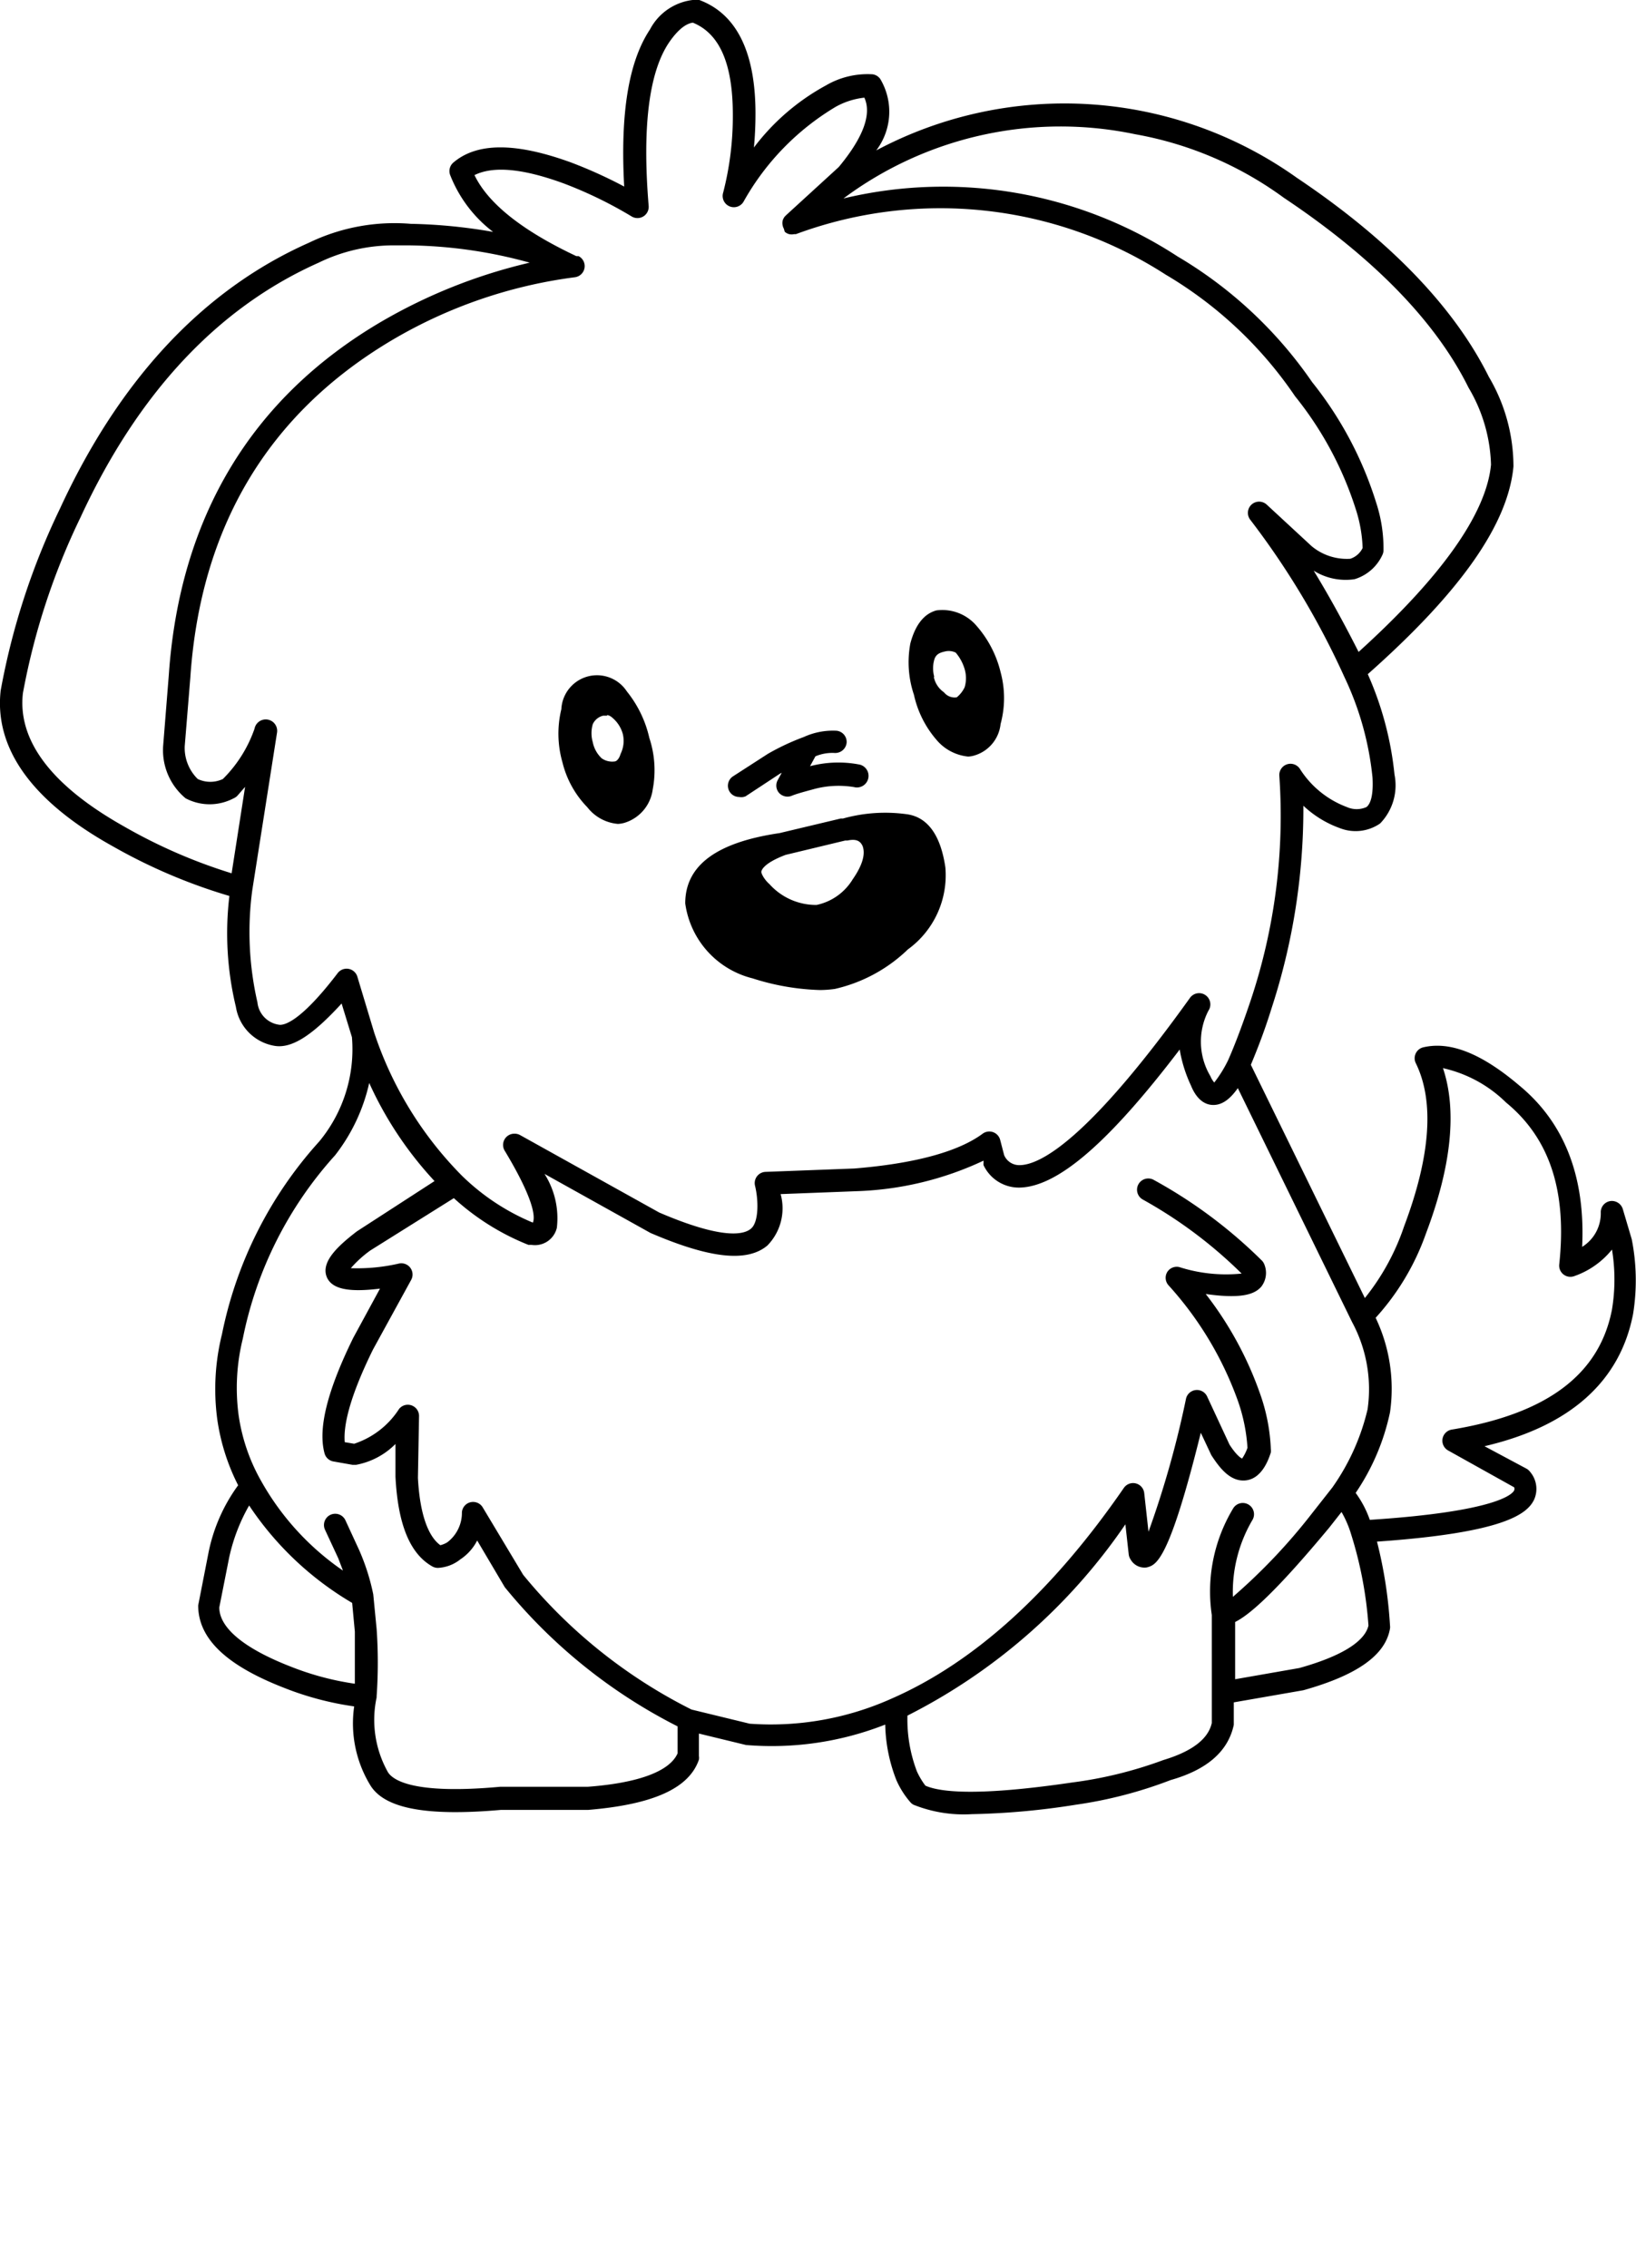 <svg xmlns="http://www.w3.org/2000/svg" data-name="Layer 1" viewBox="0 0 72.89 101.013" x="0px" y="0px"><title>194</title><g data-name="Layer1 0 FILL"><path d="M52,48.9q-3.8.55-3.8,2.55a3.47,3.47,0,0,0,2.6,3,8.47,8.47,0,0,0,3.5.45,6.49,6.49,0,0,0,3-1.65,3.59,3.59,0,0,0,1.5-3.2q-.25-1.8-1.3-2a6.53,6.53,0,0,0-2.7.2A1,1,0,0,1,56,48.8a2.15,2.15,0,0,1-.5,2,3,3,0,0,1-2,1.35A3.25,3.25,0,0,1,51,51q-1.4-1.25.9-2.15M44.6,42.45a1.32,1.32,0,0,0-1.25-.5q-.55.15-.8,1a4.11,4.11,0,0,0,0,2.1,3.87,3.87,0,0,0,1,1.8q.65.7,1.2.55t.85-1.1a4.07,4.07,0,0,0-.15-2,4.57,4.57,0,0,0-.9-1.85M43,43.3a1.18,1.18,0,0,1,.75-.6,1,1,0,0,1,.9.15,2,2,0,0,1,.65,1,1.7,1.7,0,0,1-.1,1.15.93.93,0,0,1-.65.7,1.33,1.33,0,0,1-1-.25,1.8,1.8,0,0,1-.55-1,1.85,1.85,0,0,1,0-1.2M60.2,39.4A1.5,1.5,0,0,0,59,38.9q-.55.15-.8,1.1a4,4,0,0,0,.15,2,4.12,4.12,0,0,0,.85,1.8q.75.75,1.3.55t.8-1.05a3.92,3.92,0,0,0,0-2,4.33,4.33,0,0,0-1-1.9m-1.2.4a1.23,1.23,0,0,1,1,.1,2.49,2.49,0,0,1,.6,1,1.9,1.9,0,0,1,0,1.15,1.42,1.42,0,0,1-.7.7,1,1,0,0,1-1-.3,1.59,1.59,0,0,1-.65-1,1.9,1.9,0,0,1,0-1.15A.93.93,0,0,1,59,39.8Z" transform="translate(-17.07 -11.3)"/></g><path d="M60.36,92.11a6,6,0,0,1-2.59-.42.49.49,0,0,1-.12-.09,3.84,3.84,0,0,1-.64-1,7.13,7.13,0,0,1-.5-2.48,13.83,13.83,0,0,1-6.2.91l-2.1-.51v1a.49.49,0,0,1,0,.16c-.44,1.29-2.06,2-4.93,2.24l-3.89,0c-3.29.29-5.16-.05-5.81-1.08a5.29,5.29,0,0,1-.73-3.53,13.6,13.6,0,0,1-3.13-.83c-2.57-1-3.82-2.19-3.82-3.67l.46-2.35a7.61,7.61,0,0,1,1.32-3,9.37,9.37,0,0,1-.93-2.94,10.13,10.13,0,0,1,.21-3.79,18.11,18.11,0,0,1,4.33-8.58,6.44,6.44,0,0,0,1.46-4.65h0l-.46-1.5C31,57.41,30.09,58,29.33,57.89h0a2.09,2.09,0,0,1-1.75-1.74,14,14,0,0,1-.29-4.94A24.58,24.58,0,0,1,22.1,49c-3.6-2-5.29-4.36-5-6.94a31.65,31.65,0,0,1,2.64-8.1c2.67-5.79,6.41-9.77,11.1-11.85a8.76,8.76,0,0,1,4.53-.84,23.67,23.67,0,0,1,3.67.36,5.87,5.87,0,0,1-1.92-2.55.5.5,0,0,1,.15-.54c1.06-.9,2.78-.9,5.25,0a20.55,20.55,0,0,1,2.36,1.07c-.18-3.28.2-5.57,1.15-7a2.48,2.48,0,0,1,2-1.32.5.5,0,0,1,.17,0c1.68.61,2.53,2.32,2.53,5.07q0,.77-.07,1.51a10,10,0,0,1,3.2-2.76,3.67,3.67,0,0,1,2.09-.5.5.5,0,0,1,.34.21A2.85,2.85,0,0,1,56.11,18a17.85,17.85,0,0,1,18.74,1.22C79,22,81.87,25,83.4,28.08a7.87,7.87,0,0,1,1.1,4c-.24,2.58-2.37,5.6-6.49,9.25a14.6,14.6,0,0,1,1.19,4.47,2.44,2.44,0,0,1-.64,2.18,1.92,1.92,0,0,1-1.79.21,4.66,4.66,0,0,1-1.63-1,28.63,28.63,0,0,1-1.41,9c-.31,1-.62,1.8-.93,2.54l5.08,10.39a10.42,10.42,0,0,0,1.75-3.2c1.18-3.13,1.35-5.57.52-7.26a.5.5,0,0,1,.34-.71c1.21-.28,2.61.29,4.28,1.71,2,1.65,2.94,4.06,2.79,7.18a1.75,1.75,0,0,0,.83-1.54.5.5,0,0,1,.43-.5.51.51,0,0,1,.55.35l.4,1.35a9.41,9.41,0,0,1,.06,3.33c-.58,3-2.8,5-6.62,5.89l1.87,1a.5.5,0,0,1,.16.14,1.17,1.17,0,0,1,.18,1.24c-.32.67-1.42,1.48-7,1.87A19.88,19.88,0,0,1,79,83.71a.49.49,0,0,1,0,.13c-.2,1.19-1.47,2.08-3.86,2.75l-3.1.54,0,1c-.25,1.18-1.19,2-2.81,2.46A19.34,19.34,0,0,1,65,91.69,33.13,33.13,0,0,1,60.36,92.11ZM58.3,90.84c.65.29,2.32.48,6.53-.14a18.48,18.48,0,0,0,4.07-1c1.29-.39,2-.94,2.16-1.65l0-1.35V83.24A7.17,7.17,0,0,1,72,78.51a.5.5,0,0,1,.88.48A6.33,6.33,0,0,0,72,82.43a25.86,25.86,0,0,0,3.51-3.7l.92-1.17A10,10,0,0,0,78,74.08a6.29,6.29,0,0,0-.69-3.89h0v0L72.22,59.77c-.36.51-.71.75-1.09.75h0c-.42,0-.77-.3-1-.87a6.16,6.16,0,0,1-.5-1.6c-3.16,4.15-5.44,6.12-7.14,6.15a1.74,1.74,0,0,1-1.6-1,.52.52,0,0,1,0-.11l0-.09a14.37,14.37,0,0,1-5.65,1.36l-3.39.13a2.37,2.37,0,0,1-.59,2.29c-.9.76-2.56.58-5.21-.56l-4.72-2.63a3.68,3.68,0,0,1,.55,2.4,1,1,0,0,1-1.14.76l-.13,0a10.89,10.89,0,0,1-3.32-2.08L33.57,67a5.08,5.08,0,0,0-.87.79,8.29,8.29,0,0,0,2.16-.21.5.5,0,0,1,.53.73l-1.7,3.1c-1.1,2.23-1.32,3.46-1.26,4.13l.42.07a3.78,3.78,0,0,0,2-1.55.5.5,0,0,1,.89.32l-.05,2.75c.08,1.54.43,2.59,1,3A1.13,1.13,0,0,0,37,80a1.65,1.65,0,0,0,.65-1.34.5.5,0,0,1,.93-.21l1.8,3a23,23,0,0,0,7.5,6l2.59.63a13.13,13.13,0,0,0,6.33-1.12c3.7-1.62,7.17-4.78,10.34-9.38a.5.5,0,0,1,.91.23l.19,1.72a43.25,43.25,0,0,0,1.67-5.92.5.5,0,0,1,.94-.11l1,2.15c.33.51.52.6.56.62a2,2,0,0,0,.24-.48,7.77,7.77,0,0,0-.42-2.07,15.34,15.34,0,0,0-3.1-5.17.5.5,0,0,1-.06-.58.5.5,0,0,1,.54-.23,6.84,6.84,0,0,0,2.78.29A20.21,20.21,0,0,0,68,64.74a.5.5,0,0,1,.46-.89,21.51,21.51,0,0,1,4.81,3.58.5.5,0,0,1,.13.19,1,1,0,0,1-.14,1c-.27.3-.79.56-2.47.32a15.67,15.67,0,0,1,2.42,4.44,8.31,8.31,0,0,1,.48,2.46.51.51,0,0,1,0,.16c-.09.28-.38,1.15-1.1,1.24s-1.21-.6-1.55-1.12l-.47-1c-1.43,5.79-2,5.89-2.41,6a.71.71,0,0,1-.72-.36.5.5,0,0,1-.08-.21l-.15-1.35a25.9,25.9,0,0,1-9.71,8.52,6.5,6.5,0,0,0,.42,2.48A3.28,3.28,0,0,0,58.3,90.84ZM33.85,86.91a4.75,4.75,0,0,0,.51,3.34c.21.32,1.07,1,5,.64l3.9,0c2.26-.17,3.65-.69,4-1.49V88.2A23.79,23.79,0,0,1,39.56,82l-1.23-2.08a2.2,2.2,0,0,1-.75.84,1.73,1.73,0,0,1-1,.38.51.51,0,0,1-.24-.06c-1-.56-1.54-1.86-1.65-4l0-1.46a3.32,3.32,0,0,1-1.76.93h-.15l-.85-.15a.5.5,0,0,1-.4-.36c-.3-1.1.12-2.79,1.28-5.15L34,68.7c-1.45.18-2.13,0-2.36-.49-.3-.68.46-1.39,1.33-2.06l3.46-2.24a16.24,16.24,0,0,1-2.91-4.37A8.1,8.1,0,0,1,32,62.76a17.18,17.18,0,0,0-4.11,8.16,9.14,9.14,0,0,0-.19,3.41,8.31,8.31,0,0,0,1,2.93h0a11.87,11.87,0,0,0,3.65,4l-.21-.55-.59-1.27a.5.5,0,0,1,.91-.42l.6,1.3a9.65,9.65,0,0,1,.64,2v0l.15,1.54a21.39,21.39,0,0,1,0,3Zm-5.68-8.55a8.12,8.12,0,0,0-.89,2.32l-.44,2.22c0,.9,1.08,1.82,3.19,2.64a12.6,12.6,0,0,0,2.85.76c0-.63,0-1.41,0-2.32l-.12-1.28A14.08,14.08,0,0,1,28.17,78.36ZM72.1,83.55v2.55l2.86-.5c1.83-.51,2.91-1.16,3.08-1.89a17.61,17.61,0,0,0-.77-4.06h0a4.71,4.71,0,0,0-.43-1l-.55.7C73.87,82.26,72.74,83.23,72.1,83.55Zm5.37-5.75A4.58,4.58,0,0,1,78.1,79c5.7-.37,6.36-1.16,6.43-1.31a.17.17,0,0,0,0-.14l-2.94-1.64a.5.5,0,0,1,.16-.93c4.24-.7,6.58-2.45,7.14-5.35a8.21,8.21,0,0,0,0-2.67,3.73,3.73,0,0,1-1.67,1.18.5.5,0,0,1-.68-.52c.35-3.25-.42-5.61-2.37-7.21a5.8,5.8,0,0,0-2.81-1.53c.63,1.88.38,4.36-.76,7.37A11,11,0,0,1,78.36,70,7.34,7.34,0,0,1,79,74.21,10.09,10.09,0,0,1,77.47,77.8ZM40,61.8a.49.49,0,0,1,.24.06l6.2,3.45c2.84,1.22,3.81,1,4.12.69s.31-1.22.15-1.88a.5.5,0,0,1,.47-.62l3.95-.15c2.7-.22,4.64-.75,5.72-1.55a.5.5,0,0,1,.78.27l.18.69a.73.73,0,0,0,.68.44c1,0,3.21-1.33,7.59-7.44a.5.5,0,0,1,.83.56A3,3,0,0,0,71,59.24a1,1,0,0,0,.17.28,5.52,5.52,0,0,0,.62-1c.33-.75.66-1.64,1-2.65a25.94,25.94,0,0,0,1.28-10,.5.5,0,0,1,.33-.52.5.5,0,0,1,.58.19,4.23,4.23,0,0,0,2.1,1.71,1.07,1.07,0,0,0,.87,0c.22-.17.31-.64.27-1.32a13.57,13.57,0,0,0-1.25-4.47h0a35.68,35.68,0,0,0-4.19-7,.5.5,0,0,1,.73-.68l2,1.85a2.45,2.45,0,0,0,1.72.56.93.93,0,0,0,.55-.48,6.23,6.23,0,0,0-.29-1.68,15.5,15.5,0,0,0-2.72-5.08A18.07,18.07,0,0,0,69,23.53a18.52,18.52,0,0,0-16.47-1.8l-.08,0a.51.51,0,0,1-.22,0,.5.5,0,0,1-.19-.1A.48.48,0,0,1,52,21.5a.5.5,0,0,1-.06-.16.48.48,0,0,1,0-.21.5.5,0,0,1,.1-.19l.06-.06,2.34-2.14c1.08-1.3,1.48-2.35,1.14-3.09a3.37,3.37,0,0,0-1.28.41,11.39,11.39,0,0,0-4.1,4.22.5.5,0,0,1-.91-.4,13.59,13.59,0,0,0,.43-3.47c0-2.26-.58-3.61-1.78-4.1-.41.05-.8.5-1.06.88-.9,1.33-1.2,3.78-.91,7.28a.5.5,0,0,1-.76.47,18.67,18.67,0,0,0-3-1.46c-1.82-.67-3.15-.8-4-.38.61,1.27,2.14,2.48,4.54,3.61h0l.1,0a.5.5,0,0,1-.17.94,21.42,21.42,0,0,0-8.21,2.84C29,29.76,26,34.79,25.55,41.48l-.25,3.06A1.94,1.94,0,0,0,25.88,46,1.31,1.31,0,0,0,27,46a5.86,5.86,0,0,0,1.41-2.24.5.5,0,0,1,1,.19l-1.1,7a14,14,0,0,0,.23,5,1.12,1.12,0,0,0,1,1c.13,0,.82,0,2.58-2.31a.5.5,0,0,1,.87.16l.75,2.49a16.35,16.35,0,0,0,3.91,6.38l0,0a10,10,0,0,0,3.16,2.09c.1-.22.1-.95-1.24-3.18A.5.5,0,0,1,40,61.8ZM34.72,22.23a7.62,7.62,0,0,0-3.45.77c-4.49,2-8.05,5.8-10.62,11.36a30.65,30.65,0,0,0-2.56,7.82c-.24,2.11,1.28,4.12,4.5,5.93a23.57,23.57,0,0,0,4.8,2.09l.6-3.85-.33.38a.5.5,0,0,1-.18.13,2.29,2.29,0,0,1-2.14,0,2.78,2.78,0,0,1-1-2.35l.25-3.13c.48-7,3.65-12.33,9.45-15.74A23.87,23.87,0,0,1,40.67,23a21,21,0,0,0-5.34-.77ZM75.6,36.72q1,1.64,2,3.62C81.29,37,83.29,34.18,83.5,32a7.08,7.08,0,0,0-1-3.43c-1.46-2.95-4.23-5.79-8.23-8.46a15.92,15.92,0,0,0-6.62-2.83,16.19,16.19,0,0,0-13,2.86,19.09,19.09,0,0,1,14.88,2.58,19,19,0,0,1,6,5.6,16.38,16.38,0,0,1,2.86,5.39,6.55,6.55,0,0,1,.32,2.12.5.5,0,0,1-.05.19,2,2,0,0,1-1.24,1.08A2.68,2.68,0,0,1,75.6,36.72Zm-22,18.68a10.77,10.77,0,0,1-3-.52,4,4,0,0,1-3-3.34c0-1.7,1.41-2.72,4.2-3.13l2.73-.65h.1a7,7,0,0,1,2.85-.19c.92.13,1.5.93,1.71,2.37a4.08,4.08,0,0,1-1.67,3.65,6.88,6.88,0,0,1-3.25,1.76A4.83,4.83,0,0,1,53.58,55.4Zm-3.53-5.52c-.93.38-1.4.9-1.4,1.57a3,3,0,0,0,2.24,2.47,8.09,8.09,0,0,0,3.28.43,6.06,6.06,0,0,0,2.75-1.54,3.1,3.1,0,0,0,1.33-2.76c-.13-.94-.42-1.45-.87-1.51a4.24,4.24,0,0,0-1-.05l0,.1A2.61,2.61,0,0,1,55.91,51a3.47,3.47,0,0,1-2.28,1.56,3.72,3.72,0,0,1-2.92-1.17A1.61,1.61,0,0,1,50,49.95Zm2-.5c-1,.38-1.07.69-1.08.75s.11.33.36.55a2.79,2.79,0,0,0,2.1.93,2.48,2.48,0,0,0,1.61-1.14c.43-.62.58-1.12.44-1.49-.08-.16-.21-.34-.67-.24h-.1ZM44.6,48a1.93,1.93,0,0,1-1.36-.74,4.33,4.33,0,0,1-1.11-2,4.63,4.63,0,0,1-.05-2.37A1.59,1.59,0,0,1,45,42.1a5.08,5.08,0,0,1,1,2.07,4.57,4.57,0,0,1,.15,2.3,1.8,1.8,0,0,1-1.22,1.47A1.22,1.22,0,0,1,44.6,48Zm-1.1-2a2.43,2.43,0,0,0,.44.56c.19.21.5.5.73.44s.42-.44.5-.74a2.18,2.18,0,0,0,0-.28,1.5,1.5,0,0,1-.47.23A1.75,1.75,0,0,1,43.5,46Zm.62-2.82-.18,0a.68.68,0,0,0-.46.38,1.44,1.44,0,0,0,0,.8,1.34,1.34,0,0,0,.4.72.81.81,0,0,0,.56.14c.09,0,.21-.1.28-.34a1.31,1.31,0,0,0,.1-.88,1.44,1.44,0,0,0-.48-.74A.43.43,0,0,0,44.12,43.15ZM50,46.8a.5.5,0,0,1-.27-.92l1.55-1a10.45,10.45,0,0,1,1.6-.75h0a3.12,3.12,0,0,1,1.46-.28.5.5,0,0,1,.45.54.51.51,0,0,1-.54.45,1.93,1.93,0,0,0-.85.15l-.24.44a4.94,4.94,0,0,1,2.22-.07.5.5,0,1,1-.26,1,4.22,4.22,0,0,0-1.86.11c-.45.12-.76.21-.92.28a.51.51,0,0,1-.56-.13.5.5,0,0,1-.06-.57l.18-.33-.09.05-1.52,1A.5.5,0,0,1,50,46.8ZM60.2,45a2.11,2.11,0,0,1-1.41-.75,4.55,4.55,0,0,1-1-2,4.53,4.53,0,0,1-.16-2.29c.22-.83.61-1.32,1.16-1.47a2,2,0,0,1,1.72.61,4.86,4.86,0,0,1,1.14,2.14,4.41,4.41,0,0,1,0,2.31,1.64,1.64,0,0,1-1.16,1.4A1.06,1.06,0,0,1,60.2,45Zm-.86-1.66a1.94,1.94,0,0,0,.17.22c.31.31.61.47.76.42s.39-.29.48-.69a2.84,2.84,0,0,0,.1-.78,1.8,1.8,0,0,1-.89.8A1.85,1.85,0,0,1,59.34,43.29Zm-.66-1.86a1.1,1.1,0,0,0,.45.66.6.6,0,0,0,.57.22,1.3,1.3,0,0,0,.35-.45,1.43,1.43,0,0,0,0-.8,2,2,0,0,0-.4-.74.7.7,0,0,0-.48-.05c-.28.06-.39.15-.46.32A1.39,1.39,0,0,0,58.69,41.43Z" transform="translate(-17.07 -11.3)"/></svg>